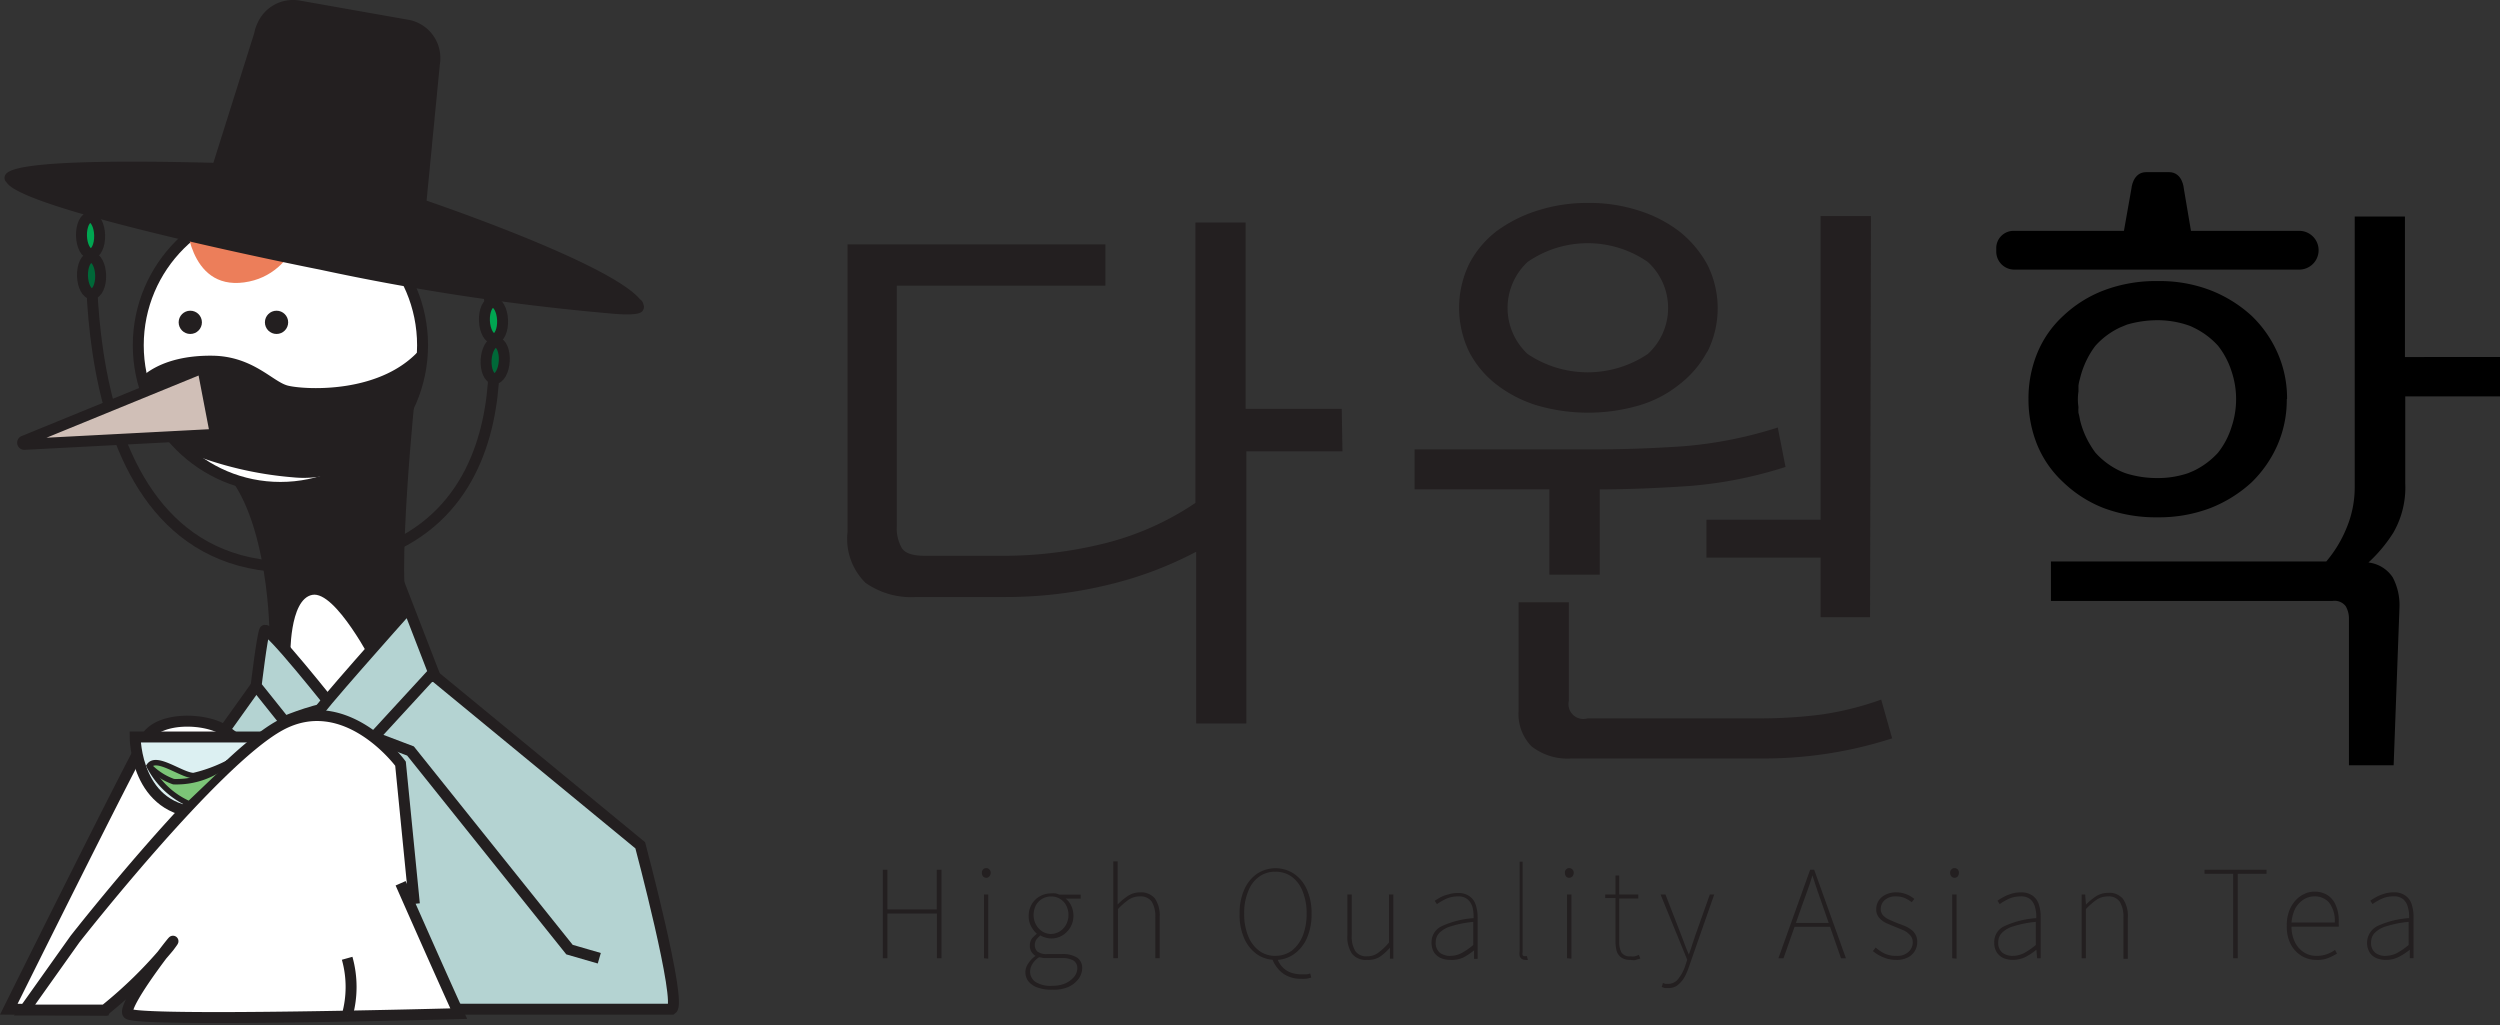 <svg xmlns="http://www.w3.org/2000/svg" width="114.143" height="46.813" viewBox="0 0 114.143 46.813">
  <rect x="0" y="0" width="114.143" height="46.813" fill="#333333" stroke="none"/>
  <g id="Layer_1" data-name="Layer 1" transform="translate(0.143)">
    <path id="패스_1035" data-name="패스 1035" d="M.02,11.772l9.395-.612,9.429,1.673L28.762,17.5" transform="translate(-0.02 -3.545)" fill="none"/>
    <path id="패스_1036" data-name="패스 1036" d="M22.084,60.557h9.653c.469-.306-1.442-7.483-1.442-7.483L20.92,45.36l-8.163.435L3.73,58.442Z" transform="translate(-1.206 -14.48)" fill="#b4d3d2" stroke="#231f20" stroke-miterlimit="10" stroke-width="0.5"/>
    <path id="패스_1037" data-name="패스 1037" d="M22.241,43.7l-3.014,2.32L18.5,43.259s.68-6.966,1.721-7.347S24.888,41.5,22.241,43.7Z" transform="translate(-5.929 -11.454)" fill="#fff"/>
    <path id="패스_1038" data-name="패스 1038" d="M23.424,26.06s-.946,9.027-.306,10.558L21.5,38.659s-1.735-3.4-2.8-3.19-1,2.864-1,2.864l-.946-.939s0-5.5-2.163-7.673S23.424,26.06,23.424,26.06Z" transform="translate(-4.588 -8.309)" fill="#231f20"/>
    <circle id="타원_73" data-name="타원 73" cx="6.49" cy="6.49" r="6.49" transform="translate(6.17 9.274)" fill="#fff" stroke="#231f20" stroke-miterlimit="10" stroke-width="0.5"/>
    <path id="패스_1039" data-name="패스 1039" d="M12.156,14.223s.082,3.286,2.653,2.939,2.925-3.442,2.925-3.442l-5.864-.3Z" transform="translate(-3.809 -4.268)" fill="#ec7e5a"/>
    <circle id="타원_74" data-name="타원 74" cx="0.531" cy="0.531" r="0.531" transform="translate(8.014 14.186)" fill="#231f20"/>
    <path id="패스_1040" data-name="패스 1040" d="M6.03,13.42s-1.81,17.259,9.531,16.721S24,17.311,24,17.311" transform="translate(-1.908 -4.268)" fill="none" stroke="#231f20" stroke-miterlimit="10" stroke-width="0.5"/>
    <path id="패스_1041" data-name="패스 1041" d="M29.288,13.88a.374.374,0,0,0-.163-.252c-1.313-1.565-8.639-4.122-9.741-4.5l.605-6.218A1.776,1.776,0,0,0,18.54.867L13.567-.011a1.769,1.769,0,0,0-1.9,1.027,1.782,1.782,0,0,0-.15.456L9.649,7.4C.4,7.166.22,7.778.125,8.01A.272.272,0,0,0,.213,8.3C.975,9.568,13.9,12.159,14.5,12.275a107.246,107.246,0,0,0,13.225,2c.34.034.612.048.816.048.476,0,.68-.075.721-.19A.272.272,0,0,0,29.288,13.88Z" transform="translate(-0.05 0.033)" fill="#231f20"/>
    <circle id="타원_75" data-name="타원 75" cx="0.531" cy="0.531" r="0.531" transform="translate(11.952 14.186)" fill="#231f20"/>
    <path id="패스_1042" data-name="패스 1042" d="M9.11,24.748s.871-1.163,3.4-1.122c1.816.034,2.721,1.177,3.4,1.361s4.395.456,6.19-1.816a10.221,10.221,0,0,1-1.361,3.816,4.878,4.878,0,0,1-4.592,2.19,16.49,16.49,0,0,1-4.878-1.163A5.735,5.735,0,0,1,9.11,24.748Z" transform="translate(-2.926 -7.385)" fill="#231f20"/>
    <path id="패스_1043" data-name="패스 1043" d="M1.416,28.163l8.714-.456c.048,0,0,.048,0,0l-.565-2.946a.075.075,0,0,0-.1-.054L1.382,28.013a.077.077,0,0,0,.034.15Z" transform="translate(-0.436 -7.875)" fill="#d0bfb7" stroke="#231f20" stroke-miterlimit="10" stroke-width="0.5"/>
    <ellipse id="타원_76" data-name="타원 76" cx="0.415" cy="0.83" rx="0.415" ry="0.83" transform="translate(21.939 13.82) rotate(-2.43)" fill="#00a651" stroke="#231f20" stroke-miterlimit="10" stroke-width="0.5"/>
    <ellipse id="타원_77" data-name="타원 77" cx="0.83" cy="0.415" rx="0.83" ry="0.415" transform="matrix(0.054, -0.999, 0.999, 0.054, 22.007, 17.265)" fill="#006838" stroke="#231f20" stroke-miterlimit="10" stroke-width="0.5"/>
    <ellipse id="타원_78" data-name="타원 78" cx="0.415" cy="0.83" rx="0.415" ry="0.83" transform="matrix(1, -0.025, 0.025, 1, 3.556, 9.935)" fill="#00a651" stroke="#231f20" stroke-miterlimit="10" stroke-width="0.5"/>
    <ellipse id="타원_79" data-name="타원 79" cx="0.415" cy="0.83" rx="0.415" ry="0.83" transform="matrix(1, -0.025, 0.025, 1, 3.602, 11.764)" fill="#006838" stroke="#231f20" stroke-miterlimit="10" stroke-width="0.5"/>
    <path id="패스_1044" data-name="패스 1044" d="M24.88,49.43l1.687.639,7.259,9.068,1.361.395" transform="translate(-7.968 -15.781)" fill="none" stroke="#231f20" stroke-miterlimit="10" stroke-width="0.5"/>
    <path id="패스_1045" data-name="패스 1045" d="M10.264,48.8c-.782-.565-2.932-.68-3.571.293C6.162,49.913.4,61.518.4,61.518l4.381.041,4.871-11.4a5.442,5.442,0,0,0,.238.762l1.361-1.238a3.993,3.993,0,0,0-.986-.884Z" transform="translate(-0.141 -15.441)" fill="#fff" stroke="#231f20" stroke-miterlimit="10" stroke-width="0.5"/>
    <path id="패스_1046" data-name="패스 1046" d="M20.565,45.861s-3.054-3.871-3.177-3.578S17,44.806,17,44.806l1.3,1.626S20.15,45.67,20.565,45.861Z" transform="translate(-5.449 -13.491)" fill="#b4d3d2" stroke="#231f20" stroke-miterlimit="10" stroke-width="0.5"/>
    <path id="패스_1047" data-name="패스 1047" d="M8.88,49.43h6.2s0,3.456-3.1,3.449S8.88,49.43,8.88,49.43Z" transform="translate(-2.853 -15.781)" fill="#dcf0f2" stroke="#231f20" stroke-miterlimit="10" stroke-width="0.5"/>
    <path id="패스_1048" data-name="패스 1048" d="M21,45.417c-.156,0,4.014-4.673,4.014-4.673V39.92l1.361,3.517L23.651,46.4Z" transform="translate(-6.726 -12.741)" fill="#b4d3d2" stroke="#231f20" stroke-miterlimit="10" stroke-width="0.5"/>
    <path id="패스_1049" data-name="패스 1049" d="M19.256,56.588l-.633-6.4s-2.49-3.4-5.51-1.741S3.759,58.2,3.759,58.2l-2.3,3.238H5.12a20.217,20.217,0,0,0,2.925-2.878c.986-1.313-2.2,2.639-1.864,3.041s15.1,0,15.1,0-.721-1.571-2.653-5.952" transform="translate(-0.48 -15.321)" fill="#fff" stroke="#231f20" stroke-miterlimit="10" stroke-width="0.5"/>
    <path id="패스_1050" data-name="패스 1050" d="M23.11,66.9a4.857,4.857,0,0,0,0-2.619" transform="translate(-7.403 -20.529)" fill="#fff" stroke="#231f20" stroke-miterlimit="10" stroke-width="0.5"/>
    <path id="패스_1051" data-name="패스 1051" d="M9.82,51.181a3.728,3.728,0,0,0,1.83,1.735l2.238-2.136a6.85,6.85,0,0,1-2.041.844C11.3,51.61,10.147,50.685,9.82,51.181Z" transform="translate(-3.153 -16.213)" fill="#7cc577" stroke="#231f20" stroke-miterlimit="10" stroke-width="0.25"/>
    <path id="패스_1052" data-name="패스 1052" d="M9.82,51.287a2.878,2.878,0,0,0,1.116.721,3.653,3.653,0,0,0,2.537-.9" transform="translate(-3.153 -16.319)" fill="none" stroke="#231f20" stroke-miterlimit="10" stroke-width="0.25"/>
    <path id="패스_1053" data-name="패스 1053" d="M59.06,62.381V58.34h.211v1.81h2.252V58.34h.218v4.041h-.211V60.34H59.271v2.041Z" transform="translate(-18.897 -18.63)" fill="#231f20"/>
    <path id="패스_1054" data-name="패스 1054" d="M65.907,58.672a.2.2,0,0,1-.143-.061.265.265,0,0,1-.054-.17.211.211,0,0,1,.054-.15.2.2,0,0,1,.143-.061.177.177,0,0,1,.143.061.19.19,0,0,1,.061.15.238.238,0,0,1-.061.17A.177.177,0,0,1,65.907,58.672Zm-.1,3.673V59.434H66v2.932Z" transform="translate(-21.023 -18.595)" fill="#231f20"/>
    <path id="패스_1055" data-name="패스 1055" d="M69.861,64.319a1.816,1.816,0,0,1-.68-.1.9.9,0,0,1-.415-.286.68.68,0,0,1,0-.816,1.191,1.191,0,0,1,.327-.34h0a.592.592,0,0,1-.184-.184.5.5,0,0,1-.075-.286.524.524,0,0,1,.109-.34,1.879,1.879,0,0,1,.211-.2h0a1.232,1.232,0,0,1-.258-.333.966.966,0,0,1-.116-.476,1.061,1.061,0,0,1,.136-.531.952.952,0,0,1,.367-.367.986.986,0,0,1,.51-.136,1.149,1.149,0,0,1,.224,0,.681.681,0,0,1,.156.054h.98v.184h-.68a.877.877,0,0,1,.252.327,1.082,1.082,0,0,1,.1.449,1.048,1.048,0,0,1-.5.9.966.966,0,0,1-.51.143.932.932,0,0,1-.265-.041.714.714,0,0,1-.231-.1,1.17,1.17,0,0,0-.184.184.476.476,0,0,0-.075.259.415.415,0,0,0,.116.293.68.68,0,0,0,.456.116h.68a1.231,1.231,0,0,1,.68.163.565.565,0,0,1,.231.5.83.83,0,0,1-.17.476,1.184,1.184,0,0,1-.469.367A1.673,1.673,0,0,1,69.861,64.319Zm0-.177a1.476,1.476,0,0,0,.605-.116,1.143,1.143,0,0,0,.395-.3A.633.633,0,0,0,71,63.353a.4.4,0,0,0-.177-.367,1.027,1.027,0,0,0-.531-.109h-.81l-.224-.041a.925.925,0,0,0-.313.32.68.68,0,0,0-.1.34.571.571,0,0,0,.258.476,1.286,1.286,0,0,0,.762.17Zm-.068-2.367a.8.8,0,0,0,.395-.109.844.844,0,0,0,.293-.306.884.884,0,0,0,.116-.449.932.932,0,0,0-.109-.449.775.775,0,0,0-.293-.3.816.816,0,0,0-.4-.1.782.782,0,0,0-.68.395.959.959,0,0,0-.109.456.884.884,0,0,0,.116.449.843.843,0,0,0,.293.306.8.8,0,0,0,.388.109Z" transform="translate(-21.957 -19.133)" fill="#231f20"/>
    <path id="패스_1056" data-name="패스 1056" d="M74.53,62.2V57.78h.2v1.966a2.762,2.762,0,0,1,.476-.395.98.98,0,0,1,.544-.156.809.809,0,0,1,.68.279,1.36,1.36,0,0,1,.218.844V62.2h-.2V60.345a1.313,1.313,0,0,0-.163-.728.619.619,0,0,0-.544-.238.9.9,0,0,0-.5.143,3.286,3.286,0,0,0-.5.435V62.2Z" transform="translate(-23.843 -18.451)" fill="#231f20"/>
    <path id="패스_1057" data-name="패스 1057" d="M84.632,62.42a1.476,1.476,0,0,1-.85-.265,1.782,1.782,0,0,1-.578-.741,2.646,2.646,0,0,1-.2-1.1,2.612,2.612,0,0,1,.211-1.1,1.714,1.714,0,0,1,.578-.721,1.528,1.528,0,0,1,1.7,0,1.68,1.68,0,0,1,.585.721,2.612,2.612,0,0,1,.211,1.1,2.646,2.646,0,0,1-.211,1.109,1.742,1.742,0,0,1-.592.735,1.463,1.463,0,0,1-.85.265Zm0-.184A1.265,1.265,0,0,0,85.387,62a1.646,1.646,0,0,0,.5-.68,2.721,2.721,0,0,0,.177-1.014,2.626,2.626,0,0,0-.177-1,1.5,1.5,0,0,0-.5-.68,1.258,1.258,0,0,0-.755-.231,1.218,1.218,0,0,0-.741.231,1.408,1.408,0,0,0-.5.68,2.5,2.5,0,0,0-.177,1,2.572,2.572,0,0,0,.177,1.014,1.544,1.544,0,0,0,.5.68A1.225,1.225,0,0,0,84.632,62.237Zm1.17,1.048a1.415,1.415,0,0,1-.605-.122,1.224,1.224,0,0,1-.442-.34,1.442,1.442,0,0,1-.272-.476h.238a1.082,1.082,0,0,0,.231.395,1.014,1.014,0,0,0,.374.252,1.435,1.435,0,0,0,.5.088h.231a.892.892,0,0,0,.17-.041l.048.19-.2.048A1.77,1.77,0,0,1,85.8,63.284Z" transform="translate(-26.55 -18.595)" fill="#231f20"/>
    <path id="패스_1058" data-name="패스 1058" d="M91.136,62.986a.8.8,0,0,1-.68-.272,1.361,1.361,0,0,1-.218-.85V60h.2v1.864a1.272,1.272,0,0,0,.163.721.605.605,0,0,0,.537.238.816.816,0,0,0,.5-.156,2.619,2.619,0,0,0,.5-.476V60h.2v2.932h-.156v-.5h0a2.571,2.571,0,0,1-.463.415A1.007,1.007,0,0,1,91.136,62.986Z" transform="translate(-28.864 -19.161)" fill="#231f20"/>
    <path id="패스_1059" data-name="패스 1059" d="M96.74,62.954a1.061,1.061,0,0,1-.422-.082.721.721,0,0,1-.313-.259.857.857,0,0,1-.116-.456.8.8,0,0,1,.463-.741,4.129,4.129,0,0,1,1.456-.367,1.8,1.8,0,0,0-.041-.469.762.762,0,0,0-.211-.374.633.633,0,0,0-.463-.15,1.272,1.272,0,0,0-.565.122,3.048,3.048,0,0,0-.395.231l-.1-.156.259-.156a1.53,1.53,0,0,1,.354-.129,1.361,1.361,0,0,1,.449-.068.857.857,0,0,1,.537.156.735.735,0,0,1,.279.4,1.769,1.769,0,0,1,.082.551v1.9h-.163v-.388h0a3.068,3.068,0,0,1-.49.327A1.3,1.3,0,0,1,96.74,62.954Zm0-.184a1.129,1.129,0,0,0,.51-.122,3.136,3.136,0,0,0,.544-.374V61.219a4.851,4.851,0,0,0-1.014.2,1.2,1.2,0,0,0-.537.306.6.6,0,0,0-.163.429.565.565,0,0,0,.2.483.81.81,0,0,0,.476.136Z" transform="translate(-30.672 -19.128)" fill="#231f20"/>
    <path id="패스_1060" data-name="패스 1060" d="M102.061,62.283a.326.326,0,0,1-.163-.041.333.333,0,0,1-.1-.129.721.721,0,0,1,0-.231V57.8h.136v4.129a.252.252,0,0,0,0,.136.1.1,0,0,0,.088.048h.109l.041.177h-.075Z" transform="translate(-32.558 -18.458)" fill="#231f20"/>
    <path id="패스_1061" data-name="패스 1061" d="M105.037,58.672a.177.177,0,0,1-.143-.061.231.231,0,0,1-.054-.17.184.184,0,0,1,.054-.15.177.177,0,0,1,.143-.061.2.2,0,0,1,.143.061.19.19,0,0,1,.061.15.238.238,0,0,1-.061.17.2.2,0,0,1-.143.061Zm-.1,3.673V59.434h.2v2.932Z" transform="translate(-33.533 -18.595)" fill="#231f20"/>
    <path id="패스_1062" data-name="패스 1062" d="M108.7,62.58a.68.68,0,0,1-.422-.109.544.544,0,0,1-.211-.293,1.762,1.762,0,0,1-.054-.449V59.757h-.469v-.163h.469V58.73h.17v.864h.871v.184h-.871v2a1.014,1.014,0,0,0,.1.463.449.449,0,0,0,.422.177.68.68,0,0,0,.19,0,1.15,1.15,0,0,0,.184-.068l.068.17-.259.075a.9.9,0,0,1-.184-.014Z" transform="translate(-34.397 -18.755)" fill="#231f20"/>
    <path id="패스_1063" data-name="패스 1063" d="M111.6,64.272h-.15l-.136-.048.054-.184.109.041h.136a.571.571,0,0,0,.463-.238,1.871,1.871,0,0,0,.313-.592l.088-.272L111.26,60h.224l.742,1.912.156.415c.054.143.116.286.17.415h0c.048-.129.1-.272.143-.415s.1-.286.136-.415l.68-1.912h.2l-1.17,3.347a2.579,2.579,0,0,1-.2.449,1.313,1.313,0,0,1-.313.354.68.68,0,0,1-.435.122Z" transform="translate(-35.587 -19.161)" fill="#231f20"/>
    <path id="패스_1064" data-name="패스 1064" d="M119.17,62.381l1.449-4.041h.184l1.449,4.041h-.224l-.844-2.422-.238-.68c-.075-.218-.15-.456-.224-.68h0c-.075.252-.15.49-.224.68s-.156.456-.245.68l-.85,2.422Zm.626-1.435v-.177h1.81v.177Z" transform="translate(-38.116 -18.63)" fill="#231f20"/>
    <path id="패스_1065" data-name="패스 1065" d="M126.578,62.941a1.483,1.483,0,0,1-.605-.122,1.817,1.817,0,0,1-.463-.279l.129-.163a1.816,1.816,0,0,0,.4.272,1.224,1.224,0,0,0,.551.109.748.748,0,0,0,.551-.184.6.6,0,0,0,.19-.435.463.463,0,0,0-.116-.32.993.993,0,0,0-.279-.218l-.347-.143-.429-.177a1.041,1.041,0,0,1-.354-.252.571.571,0,0,1-.143-.408.748.748,0,0,1,.109-.381.776.776,0,0,1,.313-.272,1.041,1.041,0,0,1,.5-.109,1.238,1.238,0,0,1,.442.082,1.259,1.259,0,0,1,.374.218l-.116.15a1.83,1.83,0,0,0-.313-.19.993.993,0,0,0-.395-.075.728.728,0,0,0-.537.177.537.537,0,0,0-.17.395.435.435,0,0,0,.1.286.85.85,0,0,0,.258.19l.327.143.354.136a1.245,1.245,0,0,1,.313.163.68.68,0,0,1,.225.238.633.633,0,0,1,.088.354.772.772,0,0,1-.435.707,1.109,1.109,0,0,1-.524.109Z" transform="translate(-40.143 -19.116)" fill="#231f20"/>
    <path id="패스_1066" data-name="패스 1066" d="M130.9,58.672a.177.177,0,0,1-.143-.061.238.238,0,0,1-.061-.17.19.19,0,0,1,.061-.15.177.177,0,0,1,.143-.061.2.2,0,0,1,.143.061.211.211,0,0,1,.054.15.265.265,0,0,1-.054.17.2.2,0,0,1-.143.061Zm-.109,3.673V59.434h.2v2.932Z" transform="translate(-41.802 -18.595)" fill="#231f20"/>
    <path id="패스_1067" data-name="패스 1067" d="M134.5,62.941a1.082,1.082,0,0,1-.422-.082.748.748,0,0,1-.306-.258.857.857,0,0,1-.116-.456.789.789,0,0,1,.463-.742,4.082,4.082,0,0,1,1.456-.367,1.551,1.551,0,0,0-.048-.469.748.748,0,0,0-.2-.374.64.64,0,0,0-.463-.15,1.272,1.272,0,0,0-.565.122,2.638,2.638,0,0,0-.395.231l-.1-.156a2.9,2.9,0,0,1,.252-.156,1.81,1.81,0,0,1,.367-.156,1.408,1.408,0,0,1,.449-.068.864.864,0,0,1,.544.156.769.769,0,0,1,.279.4,1.769,1.769,0,0,1,.082.551v1.9h-.163l-.034-.388h0a3.068,3.068,0,0,1-.49.327A1.306,1.306,0,0,1,134.5,62.941Zm0-.184a1.15,1.15,0,0,0,.51-.122,3.137,3.137,0,0,0,.544-.374V61.206a4.762,4.762,0,0,0-1.014.2,1.2,1.2,0,0,0-.537.306.6.6,0,0,0-.163.429.565.565,0,0,0,.2.483.809.809,0,0,0,.483.136Z" transform="translate(-42.748 -19.116)" fill="#231f20"/>
    <path id="패스_1068" data-name="패스 1068" d="M139.52,62.875V59.963h.163l.034.463h0a2.917,2.917,0,0,1,.463-.381,1.02,1.02,0,0,1,.551-.156.8.8,0,0,1,.68.279,1.36,1.36,0,0,1,.218.844V62.9h-.2V61.018a1.306,1.306,0,0,0-.17-.728.612.612,0,0,0-.544-.238.918.918,0,0,0-.5.143,3.285,3.285,0,0,0-.5.435v2.245Z" transform="translate(-44.622 -19.124)" fill="#231f20"/>
    <path id="패스_1069" data-name="패스 1069" d="M149.076,62.381V58.524H147.77V58.34h2.83v.184h-1.313v3.857Z" transform="translate(-47.26 -18.63)" fill="#231f20"/>
    <path id="패스_1070" data-name="패스 1070" d="M154.643,62.926a1.286,1.286,0,0,1-.68-.184,1.361,1.361,0,0,1-.49-.524,1.728,1.728,0,0,1-.184-.823,1.9,1.9,0,0,1,.1-.68,1.578,1.578,0,0,1,.286-.49,1.238,1.238,0,0,1,.408-.306,1.034,1.034,0,0,1,.469-.109,1.116,1.116,0,0,1,.592.156,1,1,0,0,1,.381.463,1.687,1.687,0,0,1,.136.735V61.3a.675.675,0,0,1,0,.109h-2.156a1.613,1.613,0,0,0,.143.68,1.149,1.149,0,0,0,.4.476,1.034,1.034,0,0,0,.6.177,1.292,1.292,0,0,0,.483-.082,1.409,1.409,0,0,0,.361-.19l.088.17a2.723,2.723,0,0,1-.374.19A1.306,1.306,0,0,1,154.643,62.926Zm-1.136-1.707h1.973a1.361,1.361,0,0,0-.252-.9.85.85,0,0,0-.68-.293.932.932,0,0,0-.49.143,1.163,1.163,0,0,0-.381.408,1.728,1.728,0,0,0-.17.639Z" transform="translate(-49.024 -19.1)" fill="#231f20"/>
    <path id="패스_1071" data-name="패스 1071" d="M159.523,62.941a1.082,1.082,0,0,1-.422-.082.68.68,0,0,1-.306-.258.864.864,0,0,1,.347-1.2,4.082,4.082,0,0,1,1.456-.367,1.551,1.551,0,0,0-.048-.469.748.748,0,0,0-.2-.374.639.639,0,0,0-.463-.15,1.272,1.272,0,0,0-.565.122,2.638,2.638,0,0,0-.395.231l-.1-.156a2.9,2.9,0,0,1,.252-.156,1.81,1.81,0,0,1,.367-.156,1.408,1.408,0,0,1,.449-.068.864.864,0,0,1,.544.156.769.769,0,0,1,.279.4,1.769,1.769,0,0,1,.082.551v1.9h-.17v-.388h0a2.851,2.851,0,0,1-.5.327A1.259,1.259,0,0,1,159.523,62.941Zm0-.184a1.17,1.17,0,0,0,.51-.122,3.136,3.136,0,0,0,.544-.374V61.206a4.762,4.762,0,0,0-1.014.2,1.2,1.2,0,0,0-.537.306.6.6,0,0,0-.163.429.565.565,0,0,0,.2.483.789.789,0,0,0,.517.136Z" transform="translate(-50.748 -19.116)" fill="#231f20"/>
    <path id="패스_1072" data-name="패스 1072" d="M79.28,25.349H74.892V37.771H72.6V29.934a17.136,17.136,0,0,1-4.143,1.537A19.728,19.728,0,0,1,63.879,32H59.8a3.633,3.633,0,0,1-2.293-.646,2.81,2.81,0,0,1-.823-2.327V15.9H68.457v1.884H58.933v10.98a1.782,1.782,0,0,0,.238,1.014c.156.231.51.34,1.054.34h3.653a19.218,19.218,0,0,0,4.388-.531,13.048,13.048,0,0,0,4.3-1.884V14.9h2.293v8.51h4.388Z" transform="translate(-18.13 -4.741)" fill="#231f20"/>
    <path id="패스_1073" data-name="패스 1073" d="M94.75,24.838h8.1q2.041,0,4.156-.143a19.163,19.163,0,0,0,4.327-.857l.354,1.8a19.177,19.177,0,0,1-4.4.871q-2.2.15-4.082.156v3.891h-2.3V26.661H94.75Zm13.367-4.476a4.64,4.64,0,0,1-1.265,1.5,5.327,5.327,0,0,1-1.871.973,8.333,8.333,0,0,1-4.619,0,5.789,5.789,0,0,1-1.871-.959,4.517,4.517,0,0,1-1.252-1.5,4.616,4.616,0,0,1,0-4,4.517,4.517,0,0,1,1.252-1.5,6.374,6.374,0,0,1,1.9-.952,7.483,7.483,0,0,1,2.313-.34,7.279,7.279,0,0,1,2.252.34,5.986,5.986,0,0,1,1.871.952,4.946,4.946,0,0,1,1.293,1.531,4.435,4.435,0,0,1,0,3.973ZM105.4,16.28a4.823,4.823,0,0,0-5.49,0,2.871,2.871,0,0,0,0,4.2,4.918,4.918,0,0,0,5.49,0,2.844,2.844,0,0,0,0-4.2ZM101.94,38.947a2.66,2.66,0,0,1-1.857-.558A2.116,2.116,0,0,1,99.5,36.77V31.818h2.293v4.5a.68.68,0,0,0,.857.8h7.8a21.769,21.769,0,0,0,2.884-.177,13.966,13.966,0,0,0,2.721-.68l.5,1.769a19.048,19.048,0,0,1-5.986.918ZM115.546,32.5h-2.258V29.777h-5.211V28.049h5.211V14.185h2.3Z" transform="translate(-30.308 -4.319)" fill="#231f20"/>
    <path id="패스_1074" data-name="패스 1074" d="M153.623,20.915V14.5h-2.293V26.861a4.817,4.817,0,0,1-.367,1.844,5.66,5.66,0,0,1-.932,1.544H137.46v1.8h12.864a.639.639,0,0,1,.592.238,1.115,1.115,0,0,1,.15.585v6.68h2.041l.265-7.177a2.721,2.721,0,0,0-.306-1.4,1.544,1.544,0,0,0-1.109-.68,6.735,6.735,0,0,0,1.136-1.361,4.143,4.143,0,0,0,.544-2.259V22.711h4.327v-1.8Z" transform="translate(-43.963 -4.613)"/>
    <path id="패스_1075" data-name="패스 1075" d="M145.732,22.616a3.6,3.6,0,0,0-1.129-.837,3.8,3.8,0,0,0-1.667-.34,3.857,3.857,0,0,0-1.694.34,3.517,3.517,0,0,0-1.129.837,3.15,3.15,0,0,0-.633,1.177,4.43,4.43,0,0,0-.19,1.265,4.082,4.082,0,0,0,.837,2.476,3.278,3.278,0,0,0,2.809,1.115,4.245,4.245,0,0,0,1.667-.293,2.966,2.966,0,0,0,1.129-.823,3.293,3.293,0,0,0,.619-1.15,4.361,4.361,0,0,0,.2-1.327,4.231,4.231,0,0,0-.2-1.265A3.687,3.687,0,0,0,145.732,22.616Z" transform="translate(-44.548 -6.832)" fill="none"/>
    <path id="패스_1076" data-name="패스 1076" d="M147.759,24.21a5.123,5.123,0,0,0-.429-2.088,5.327,5.327,0,0,0-1.19-1.707,6.033,6.033,0,0,0-1.871-1.163,6.449,6.449,0,0,0-2.4-.422,6.694,6.694,0,0,0-2.469.422,5.6,5.6,0,0,0-1.857,1.163,4.762,4.762,0,0,0-1.19,1.707,5.441,5.441,0,0,0-.4,2.088h0a5.5,5.5,0,0,0,.4,2.1,4.817,4.817,0,0,0,1.19,1.707,5.6,5.6,0,0,0,1.844,1.177,6.8,6.8,0,0,0,2.469.422,6.592,6.592,0,0,0,2.4-.422,6.034,6.034,0,0,0,1.871-1.163,5.4,5.4,0,0,0,1.19-1.707,5.156,5.156,0,0,0,.429-2.1h0Zm-9.524-.347V23.6a2.005,2.005,0,0,1,.068-.313,4.082,4.082,0,0,1,.483-1.177,3.475,3.475,0,0,1,.224-.327,3.517,3.517,0,0,1,1.129-.837l.313-.129a4.966,4.966,0,0,1,1.361-.2,4.306,4.306,0,0,1,1.429.231,1.449,1.449,0,0,1,.238.1,3.6,3.6,0,0,1,1.129.837,3.687,3.687,0,0,1,.619,1.177,3.98,3.98,0,0,1,0,2.517,3.646,3.646,0,0,1-.619,1.184,3.6,3.6,0,0,1-1.129.837l-.238.1a4.313,4.313,0,0,1-1.429.224,4.762,4.762,0,0,1-1.361-.2,2.491,2.491,0,0,1-.313-.122,3.517,3.517,0,0,1-1.129-.837,3.572,3.572,0,0,1-.224-.333,3.98,3.98,0,0,1-.483-1.17,2.575,2.575,0,0,0-.068-.313,1.724,1.724,0,0,1,0-.265,2.36,2.36,0,0,1,0-.714Z" transform="translate(-43.481 -5.997)"/>
    <path id="패스_1077" data-name="패스 1077" d="M147.62,15.46a.884.884,0,1,1,.007,1.769H134.613a.823.823,0,0,1-.823-.823v-.163a.789.789,0,0,1,.823-.782Z" transform="translate(-42.79 -4.92)"/>
    <path id="패스_1078" data-name="패스 1078" d="M145.085,12.275s-.048-.755-.68-.755h-1.034c-.626,0-.68.755-.68.755l-.361,2.041h3.1Z" transform="translate(-45.52 -3.661)"/>
  </g>
</svg>
